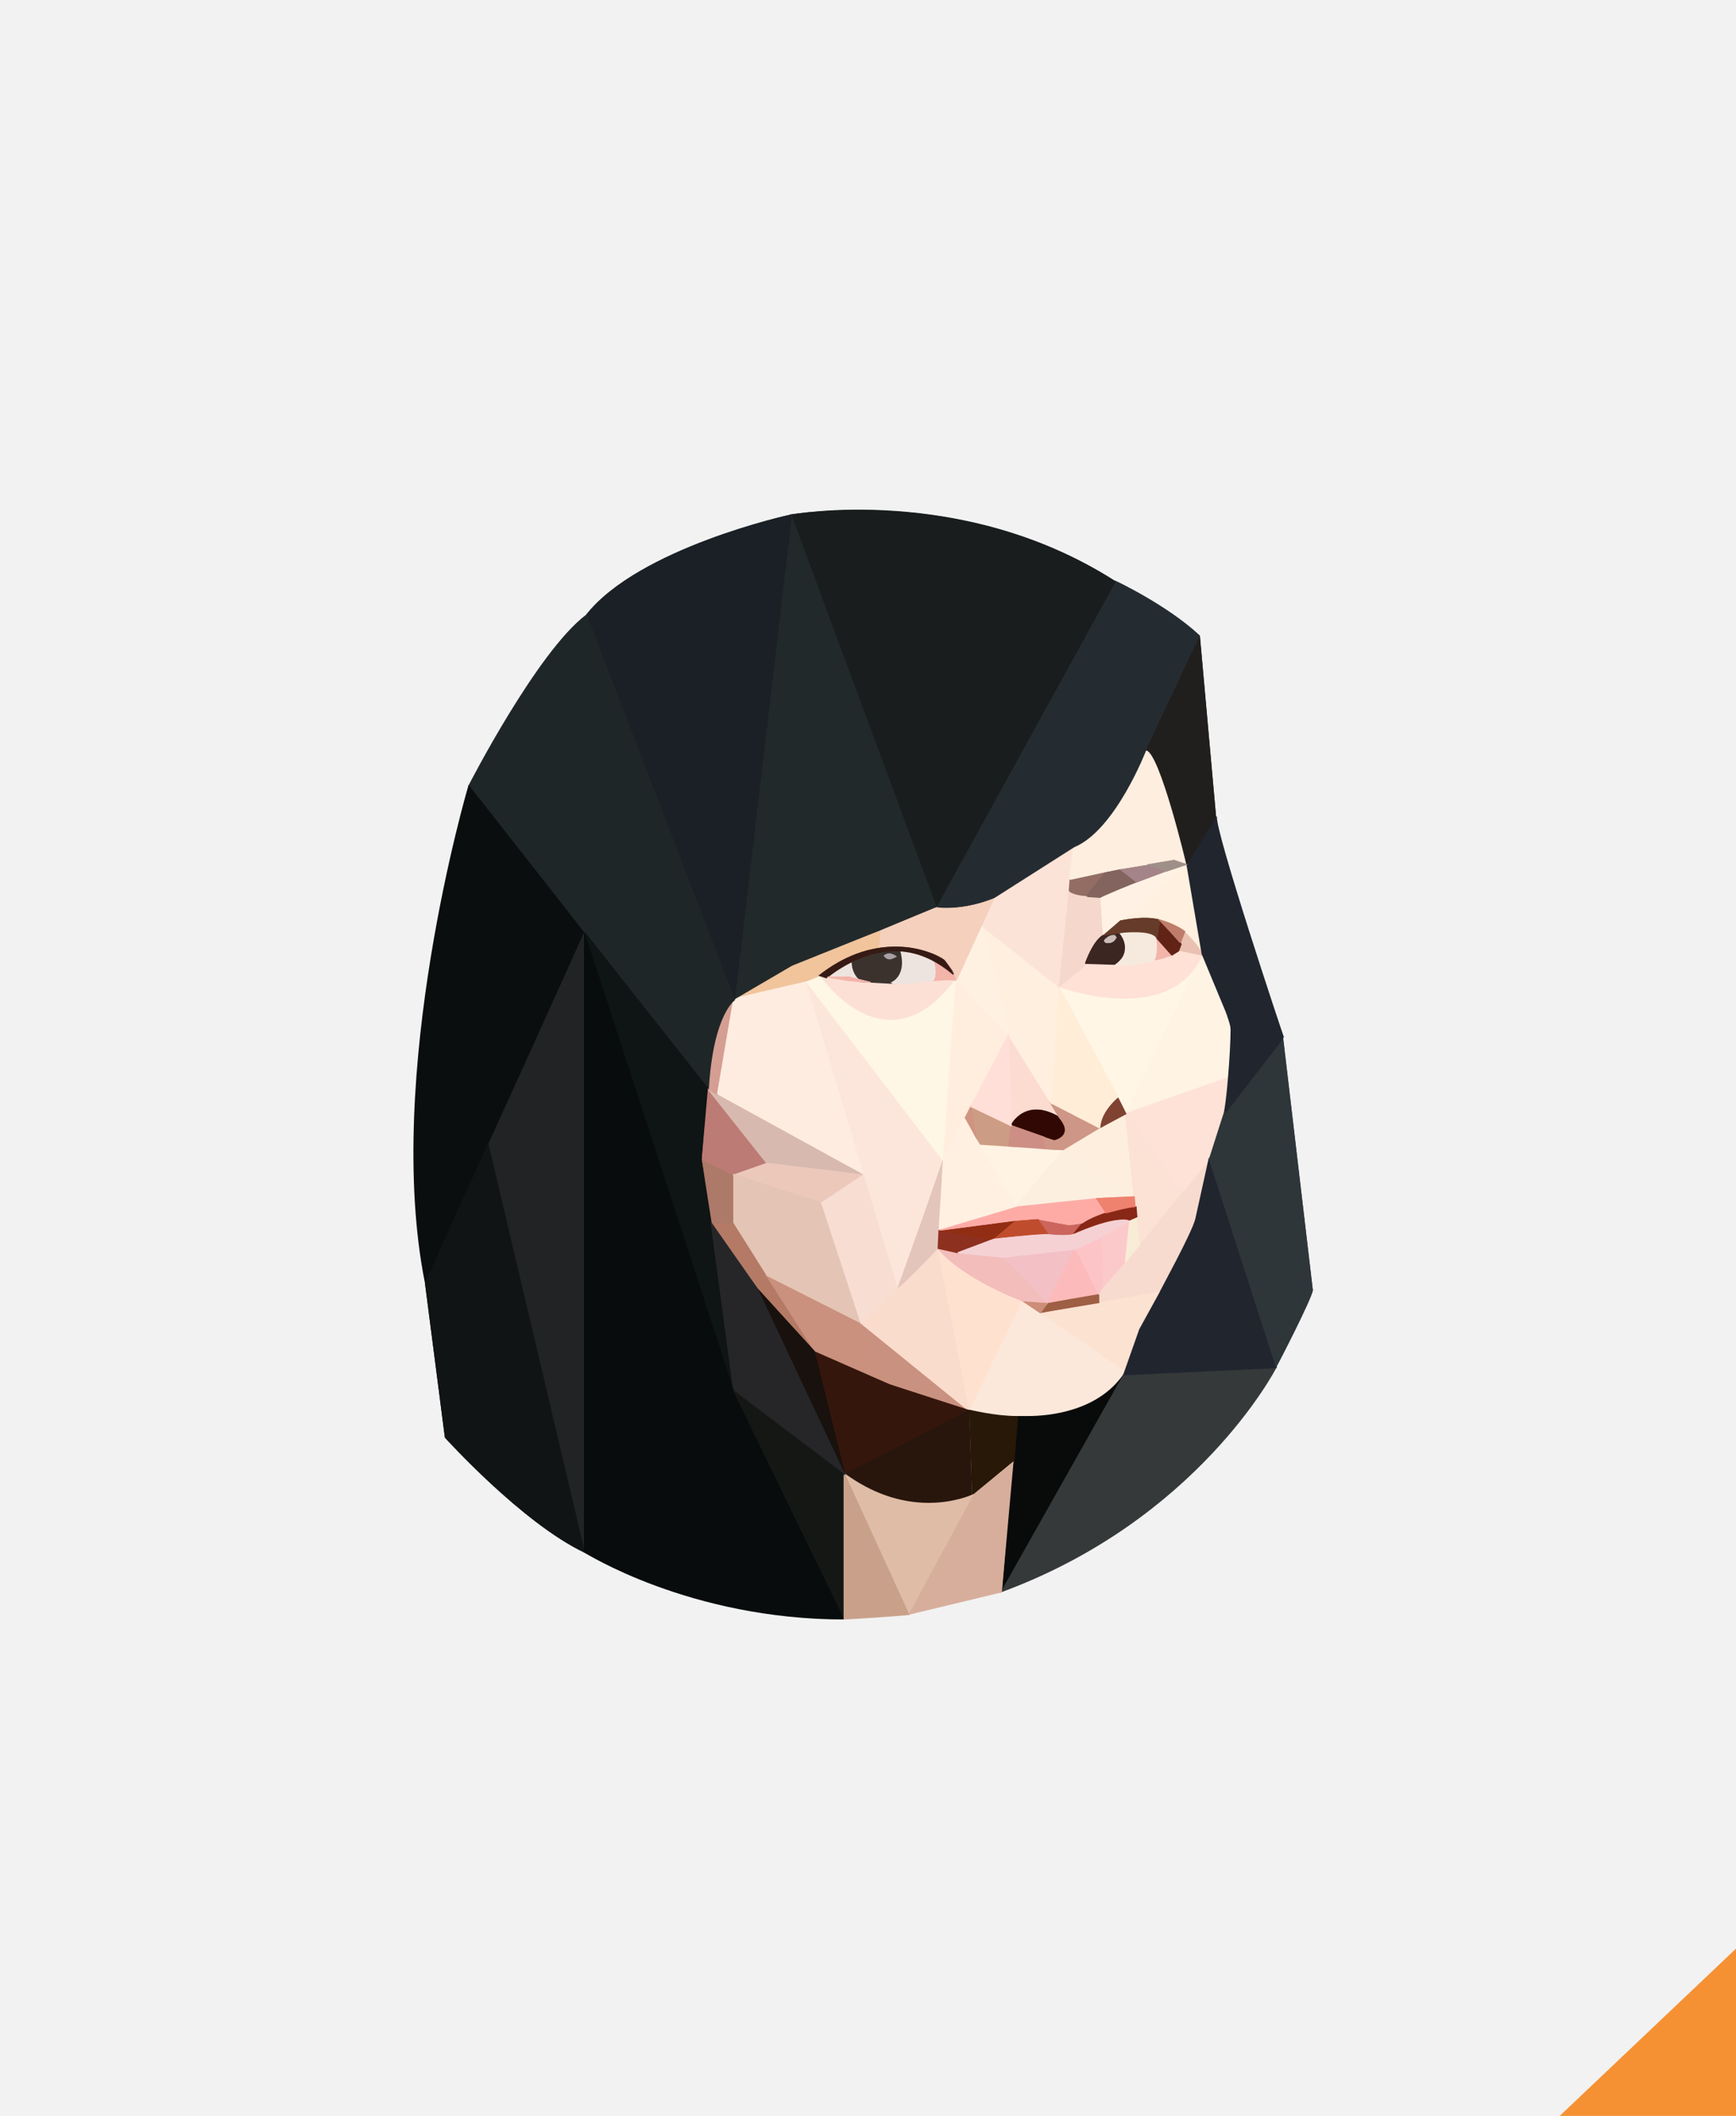 <?xml version="1.0" encoding="utf-8"?>
<!-- Generator: Adobe Illustrator 19.2.1, SVG Export Plug-In . SVG Version: 6.00 Build 0)  -->
<svg version="1.1" id="Layer_1" xmlns="http://www.w3.org/2000/svg" xmlns:xlink="http://www.w3.org/1999/xlink" x="0px" y="0px"
	 width="192px" height="234px" viewBox="0 0 192 234" style="enable-background:new 0 0 192 234;" xml:space="preserve">
<style type="text/css">
	.st0{fill:#F2F2F2;}
	.st1{fill:#F69133;}
	.st2{clip-path:url(#SVGID_2_);}
	.st3{clip-path:url(#SVGID_4_);fill:#6A2A1B;}
	.st4{clip-path:url(#SVGID_4_);fill:#B47A65;}
	.st5{clip-path:url(#SVGID_4_);fill:#C9917E;}
	.st6{clip-path:url(#SVGID_4_);fill:#C9917F;}
	.st7{clip-path:url(#SVGID_4_);fill:#FADCCD;}
	.st8{clip-path:url(#SVGID_4_);fill:#FFE1CF;}
	.st9{clip-path:url(#SVGID_4_);fill:#AD7968;}
	.st10{clip-path:url(#SVGID_4_);fill:#BC7B74;}
	.st11{clip-path:url(#SVGID_4_);fill:#D8B9AF;}
	.st12{clip-path:url(#SVGID_4_);fill:#ECC8BB;}
	.st13{clip-path:url(#SVGID_4_);fill:#E4C4B5;}
	.st14{clip-path:url(#SVGID_4_);fill:#F8DDD3;}
	.st15{clip-path:url(#SVGID_4_);fill:#D49E93;}
	.st16{clip-path:url(#SVGID_4_);fill:#FEECE0;}
	.st17{clip-path:url(#SVGID_4_);fill:#FCE6DB;}
	.st18{clip-path:url(#SVGID_4_);fill:#E4C5BB;}
	.st19{clip-path:url(#SVGID_4_);fill:#FCE0D5;}
	.st20{clip-path:url(#SVGID_4_);fill:#FFF7E5;}
	.st21{clip-path:url(#SVGID_4_);fill:#FFEEDD;}
	.st22{clip-path:url(#SVGID_4_);fill:#FFF0E1;}
	.st23{clip-path:url(#SVGID_4_);fill:#FFF3E3;}
	.st24{clip-path:url(#SVGID_4_);fill:#FCEFE0;}
	.st25{clip-path:url(#SVGID_4_);fill:#FEEEDD;}
	.st26{clip-path:url(#SVGID_4_);fill:#FCE8DA;}
	.st27{clip-path:url(#SVGID_4_);fill:#FCE2D1;}
	.st28{clip-path:url(#SVGID_4_);fill:#9E5F45;}
	.st29{clip-path:url(#SVGID_4_);fill:#F8DBCF;}
	.st30{clip-path:url(#SVGID_4_);fill:#FEE2D7;}
	.st31{clip-path:url(#SVGID_4_);fill:#FBE2D4;}
	.st32{clip-path:url(#SVGID_4_);fill:#FFF6E5;}
	.st33{clip-path:url(#SVGID_4_);fill:#FCDCD0;}
	.st34{clip-path:url(#SVGID_4_);fill:#310803;}
	.st35{clip-path:url(#SVGID_4_);fill:#CD9C84;}
	.st36{clip-path:url(#SVGID_4_);fill:#D09482;}
	.st37{clip-path:url(#SVGID_4_);fill:#CD8E85;}
	.st38{clip-path:url(#SVGID_4_);fill:#CE9686;}
	.st39{clip-path:url(#SVGID_4_);fill:#804332;}
	.st40{clip-path:url(#SVGID_4_);fill:#FFEDD7;}
	.st41{clip-path:url(#SVGID_4_);fill:#FFEFDF;}
	.st42{clip-path:url(#SVGID_4_);fill:#FFF1E2;}
	.st43{clip-path:url(#SVGID_4_);fill:#FCE3D7;}
	.st44{clip-path:url(#SVGID_4_);fill:#FFE1D5;}
	.st45{clip-path:url(#SVGID_4_);fill:#CD8D79;}
	.st46{clip-path:url(#SVGID_4_);fill:#F8ECD7;}
	.st47{clip-path:url(#SVGID_4_);fill:#FCC9CB;}
	.st48{clip-path:url(#SVGID_4_);fill:#F2BDBA;}
	.st49{clip-path:url(#SVGID_4_);fill:#F2C0C5;}
	.st50{clip-path:url(#SVGID_4_);fill:#FDBABA;}
	.st51{clip-path:url(#SVGID_4_);fill:#FCC4C7;}
	.st52{clip-path:url(#SVGID_4_);fill:#8D3020;}
	.st53{clip-path:url(#SVGID_4_);fill:#912D13;}
	.st54{clip-path:url(#SVGID_4_);fill:#BF4D2D;}
	.st55{clip-path:url(#SVGID_4_);fill:#CB655D;}
	.st56{clip-path:url(#SVGID_4_);fill:#892716;}
	.st57{clip-path:url(#SVGID_4_);fill:#FEABA6;}
	.st58{clip-path:url(#SVGID_4_);fill:#EF816F;}
	.st59{clip-path:url(#SVGID_4_);fill:#F5D8CB;}
	.st60{clip-path:url(#SVGID_4_);fill:#FFF2E4;}
	.st61{clip-path:url(#SVGID_4_);fill:#FFF0DF;}
	.st62{clip-path:url(#SVGID_4_);fill:#E9C0B1;}
	.st63{clip-path:url(#SVGID_4_);fill:#936D64;}
	.st64{clip-path:url(#SVGID_4_);fill:#83645F;}
	.st65{clip-path:url(#SVGID_4_);fill:#A48488;}
	.st66{clip-path:url(#SVGID_4_);fill:#FDEEDF;}
	.st67{clip-path:url(#SVGID_4_);fill:#3B2622;}
	.st68{clip-path:url(#SVGID_4_);fill:#F6EADF;}
	.st69{clip-path:url(#SVGID_4_);fill:#F3B4AA;}
	.st70{clip-path:url(#SVGID_4_);fill:#612316;}
	.st71{clip-path:url(#SVGID_4_);fill:#673B29;}
	.st72{clip-path:url(#SVGID_4_);fill:#F4D0BD;}
	.st73{clip-path:url(#SVGID_4_);fill:#F1C49C;}
	.st74{clip-path:url(#SVGID_4_);fill:#3B322E;}
	.st75{clip-path:url(#SVGID_4_);fill:#EEE4DF;}
	.st76{clip-path:url(#SVGID_4_);fill:#252C31;}
	.st77{clip-path:url(#SVGID_4_);fill:#090B0A;}
	.st78{clip-path:url(#SVGID_4_);fill:#36393A;}
	.st79{clip-path:url(#SVGID_4_);fill:#21252E;}
	.st80{clip-path:url(#SVGID_4_);fill:#2E363A;}
	.st81{clip-path:url(#SVGID_4_);fill:#20252E;}
	.st82{clip-path:url(#SVGID_4_);fill:#211F1D;}
	.st83{clip-path:url(#SVGID_4_);fill:#35160D;}
	.st84{clip-path:url(#SVGID_4_);fill:#28160D;}
	.st85{clip-path:url(#SVGID_4_);fill:#281808;}
	.st86{clip-path:url(#SVGID_4_);fill:#18110D;}
	.st87{clip-path:url(#SVGID_4_);fill:#D7AE9B;}
	.st88{clip-path:url(#SVGID_4_);fill:#DFBCA6;}
	.st89{clip-path:url(#SVGID_4_);fill:#191D1E;}
	.st90{clip-path:url(#SVGID_4_);fill:#22292B;}
	.st91{clip-path:url(#SVGID_4_);fill:#1A2025;}
	.st92{clip-path:url(#SVGID_4_);fill:#1F2628;}
	.st93{clip-path:url(#SVGID_4_);fill:#0A0E0F;}
	.st94{clip-path:url(#SVGID_4_);fill:#0F1414;}
	.st95{clip-path:url(#SVGID_4_);fill:#212325;}
	.st96{clip-path:url(#SVGID_4_);fill:#111415;}
	.st97{clip-path:url(#SVGID_4_);fill:#262629;}
	.st98{clip-path:url(#SVGID_4_);fill:#080C0D;}
	.st99{clip-path:url(#SVGID_4_);fill:#151715;}
	.st100{clip-path:url(#SVGID_4_);fill:#C9A18A;}
	.st101{clip-path:url(#SVGID_4_);fill:#CABBB6;}
	.st102{clip-path:url(#SVGID_4_);fill:#A89FA7;}
	.st103{clip-path:url(#SVGID_4_);fill:#FFDFD7;}
	.st104{clip-path:url(#SVGID_4_);fill:#371A14;}
	.st105{clip-path:url(#SVGID_4_);fill:#BE7D6A;}
	.st106{clip-path:url(#SVGID_4_);fill:#9E8F88;}
	.st107{clip-path:url(#SVGID_4_);fill:#F5D1D4;}
</style>
<rect class="st0" width="192" height="234"/>
<polygon class="st1" points="192,215.5 172.5,234 192,234 "/>
<g>
	<g>
		<defs>
			<rect id="SVGID_1_" x="-25.8" y="-30.2" width="235.8" height="305.1"/>
		</defs>
		<clipPath id="SVGID_2_">
			<use xlink:href="#SVGID_1_"  style="overflow:visible;"/>
		</clipPath>
		<g class="st2">
			<defs>
				<rect id="SVGID_3_" x="-25.8" y="-30.2" width="235.8" height="305.1"/>
			</defs>
			<clipPath id="SVGID_4_">
				<use xlink:href="#SVGID_3_"  style="overflow:visible;"/>
			</clipPath>
			<path class="st3" d="M127.4,105.2v-1.5c-0.4-0.3-2.6-0.5-3.8-0.6l0-0.1c0.7-0.3,1.5-0.4,2.3-0.4c1.1,0,1.9,0.3,2.3,0.4
				c0.8,0.3,2.1,2.3,2.1,2.4l0,0.1l-1.5,0.2L127.4,105.2z"/>
			<path class="st4" d="M90.1,149.5c-0.2-0.3-5.9-6.4-6.3-7c-0.5-0.7-2.2-3.1-3.5-5c-0.8-1.1-1.5-2.1-1.6-2.3l-0.1-0.1h2.6
				L90.1,149.5L90.1,149.5z"/>
			<path class="st4" d="M78.6,135.2h2.5l9,14.3c0,0-5.9-6.4-6.3-7C83,141.4,79,135.8,78.6,135.2"/>
			<polygon class="st5" points="90.1,149.5 84.6,140.9 95.2,146.2 98.5,153.2 			"/>
			<polygon class="st5" points="98.4,153.1 90.1,149.5 84.8,141 95.2,146.3 			"/>
			<polygon class="st6" points="98.3,153.2 95.1,146.3 95.2,146.2 107.3,156 107.2,156.1 			"/>
			<polygon class="st6" points="107.2,156 98.4,153.1 95.2,146.3 			"/>
			<polygon class="st7" points="95.1,146.3 103.8,138 107.3,156.2 			"/>
			<polygon class="st7" points="103.8,138.1 95.2,146.3 107.2,156 			"/>
			<path class="st8" d="M103.7,138.1L103.7,138.1c2.7,3.3,9.3,5.7,9.4,5.7l0.1,0l-6,12.3L103.7,138.1z"/>
			<path class="st8" d="M113.1,143.9c0,0-6.7-2.4-9.3-5.8l3.5,17.9L113.1,143.9z"/>
			<path class="st9" d="M78.6,135.3L78.6,135.3c-0.2-0.6-1-6.8-1.1-7.1l0-0.1l3.7,1.8v5.4H78.6z"/>
			<path class="st9" d="M77.6,128.2c0,0,0.9,6.5,1.1,7h2.5v-5.3L77.6,128.2z"/>
			<polygon class="st10" points="77.5,128.2 78.2,120.2 84.9,128.6 81.1,130 			"/>
			<polygon class="st10" points="78.2,120.3 77.6,128.2 81.1,129.9 84.8,128.6 			"/>
			<polygon class="st11" points="84.7,128.6 78.2,120.4 78.2,120.3 95.6,129.9 95.6,130 			"/>
			<polygon class="st11" points="95.6,129.9 78.2,120.3 84.8,128.6 			"/>
			<path class="st12" d="M90.9,133.1L90.9,133.1l-9.9-3.1l3.8-1.4l0,0l11,1.4L90.9,133.1z M81.3,129.9l9.6,3l4.6-3l-10.7-1.3
				L81.3,129.9z"/>
			<polygon class="st12" points="90.6,129.3 84.8,128.6 81.1,129.9 90.9,133 95.6,129.9 			"/>
			<polygon class="st13" points="84.8,141.1 81.1,135.2 81.1,129.8 90.9,133 95.3,146.4 			"/>
			<polygon class="st13" points="81.1,135.2 81.1,129.9 90.9,133 95.2,146.3 84.8,141 			"/>
			<polygon class="st14" points="90.8,133 95.6,129.8 99.4,142.4 95.2,146.4 			"/>
			<polygon class="st14" points="99.3,142.3 95.6,129.9 90.9,133 95.2,146.3 			"/>
			<path class="st15" d="M78.2,120.4L78.2,120.4c0-0.3,0.3-7.8,3-9.9l0.1-0.1l-1.9,10.8L78.2,120.4z"/>
			<path class="st15" d="M81.2,110.5L79.4,121l-1.1-0.7C78.2,120.3,78.5,112.6,81.2,110.5"/>
			<polygon class="st16" points="79.3,121 81.1,110.4 89.2,108.4 95.7,130 			"/>
			<polygon class="st16" points="89.1,108.4 81.2,110.5 79.4,121 95.6,129.9 			"/>
			<polygon class="st17" points="89.1,108.4 89.2,108.3 104.5,128.2 99.3,142.5 			"/>
			<polygon class="st17" points="104.4,128.2 99.3,142.3 95.6,129.9 89.1,108.4 			"/>
			<path class="st18" d="M99.3,142.4L99.3,142.4L99.3,142.4l0-0.1c0.4-0.9,5-14,5-14.2l0.1,0l-0.6,9.9
				C102.8,139.1,99.6,142.4,99.3,142.4L99.3,142.4z"/>
			<path class="st18" d="M104.3,128.2l-0.6,9.9c0,0-4.7,4.7-4.4,4.2C99.7,141.4,104.4,128.1,104.3,128.2"/>
			<path class="st19" d="M98.6,113c-4.6,0-7.9-5-8-5.1l-0.1-0.1l0.1,0c1.9,0.4,5,0.8,8.2,0.8c1.6,0,3-0.1,4.3-0.3
				c0.5-0.1,1-0.1,1.4-0.1c0.7,0,1.1,0.1,1.1,0.1l0.1,0l0,0.1C103.5,111.4,101.1,113,98.6,113L98.6,113z"/>
			<path class="st19" d="M105.7,108.4c0,0-0.8-0.3-2.5,0c-4.7,0.7-10.1,0-12.6-0.5C90.7,107.8,97.9,118.9,105.7,108.4"/>
			<path class="st20" d="M89,108.4l1.6-0.6l0,0c0,0.1,3.4,5,7.9,5c2.5,0,4.9-1.5,7.1-4.4l0.1-0.1l-1.4,20.1L89,108.4z"/>
			<path class="st20" d="M89.1,108.4l1.5-0.6c0,0,7.3,10.9,15.1,0.6l-1.4,19.7L89.1,108.4z"/>
			<polygon class="st21" points="104.3,128.2 105.7,108.3 111.6,114.4 104.4,128.2 			"/>
			<polygon class="st21" points="104.3,128.2 107,123.2 111.6,114.5 105.7,108.4 			"/>
			<polygon class="st22" points="104.3,128.2 106.7,123.5 112.6,133.6 103.8,136.1 			"/>
			<polygon class="st22" points="112.5,133.5 106.7,123.6 104.3,128.2 103.9,136.1 			"/>
			<polygon class="st23" points="108.3,126.5 117.7,127.1 112.4,133.5 			"/>
			<polygon class="st23" points="117.6,127.2 112.4,133.4 108.4,126.5 			"/>
			<path class="st24" d="M117.6,127.1l8,5.3h-0.2c-0.7,0-13,1.2-13.1,1.2l-0.1,0L117.6,127.1z"/>
			<path class="st24" d="M125.4,132.3l-7.8-5.2l-5.3,6.3C112.3,133.5,124.7,132.3,125.4,132.3"/>
			<polygon class="st25" points="117.5,127.2 124.6,122.9 125.5,132.4 			"/>
			<polygon class="st25" points="124.5,123 117.6,127.2 125.4,132.3 			"/>
			<path class="st26" d="M113.5,156.8c-1.9,0-4-0.2-6.2-0.7l-0.1,0l5.9-12.3l11.5,7.8l0,0C124.6,151.7,122.4,156.8,113.5,156.8"/>
			<path class="st26" d="M124.5,151.6c0,0-3,7.4-17.3,4.4l5.9-12.1L124.5,151.6z"/>
			<path class="st27" d="M114.9,145.1l13.7-2.4l-0.1,0.1c-0.6,1.1-2.3,3.9-2.4,4.3c-0.1,0.4-1.5,4.4-1.6,4.5l0,0.1L114.9,145.1z"/>
			<path class="st27" d="M128.5,142.8c0,0-2.3,3.9-2.4,4.3c-0.1,0.4-1.6,4.5-1.6,4.5l-9.5-6.4l6.7-1.2L128.5,142.8z"/>
			<polygon class="st28" points="115.8,144 121.6,143 121.6,144.1 115,145.2 			"/>
			<polygon class="st28" points="121.5,143 115.9,144.1 115.1,145.2 121.5,144 			"/>
			<path class="st29" d="M121.5,143l12.3-14.9l0.1,0c0,0.1-1.2,5.8-1.4,6.6c-0.3,0.9-3.5,7.7-3.9,8l-7,1.3V143z"/>
			<path class="st29" d="M133.8,128.2c0,0-1.2,5.7-1.4,6.6c-0.3,0.9-3.5,7.7-3.9,8l-6.9,1.2v-1L133.8,128.2z"/>
			<path class="st30" d="M124.4,123l11.5-4l0,0.1c0,0.2-0.4,3.8-0.5,4.2c-0.2,0.4-1.6,4.9-1.6,4.9l-3.1,3.8L124.4,123z"/>
			<path class="st30" d="M124.5,123l6.2,8.9l3.1-3.7c0,0,1.4-4.5,1.6-4.9c0.2-0.4,0.5-4.2,0.5-4.2L124.5,123z"/>
			<polygon class="st31" points="124.4,122.8 130.7,131.9 125.9,137.8 			"/>
			<polygon class="st31" points="124.5,123 126,137.7 130.7,131.9 			"/>
			<path class="st23" d="M132.9,105.4l0,0.1c0.1,0.3,3,6.9,3.1,7.6c0.3,1.2-0.1,5.7-0.1,5.9l0,0l-11.5,4L132.9,105.4z"/>
			<path class="st23" d="M132.9,105.6l-8.4,17.5l11.4-4c0,0,0.5-4.7,0.1-5.9C135.9,112.5,132.9,105.6,132.9,105.6"/>
			<path class="st32" d="M116.9,109l0.1,0c2.7,0.9,5.2,1.4,7.3,1.4c5,0,7.2-2.4,8.1-3.9l0.4-0.9l0.1,0c0,0-0.1,0.4-0.4,0.9l-8,16.6
				L116.9,109z"/>
			<path class="st32" d="M117,109.1l7.5,14l8.4-17.5C132.9,105.6,130.4,113.5,117,109.1"/>
			<path class="st33" d="M111.5,114.3l5.8,9.3l-0.1,0.1c0,0-1.2-0.8-2.6-0.8c-1.2,0-2.1,0.6-2.8,1.7l-0.1,0.2L111.5,114.3z"/>
			<path class="st33" d="M111.6,114.5l5.7,9.2c0,0-3.5-2.3-5.4,0.9L111.6,114.5z"/>
			<path class="st34" d="M111.7,124.6L111.7,124.6c0-0.1,0.9-1.9,2.9-1.9c0.8,0,1.7,0.3,2.7,0.9c0,0,0.9,0.9,0.6,1.7
				c-0.1,0.4-0.5,0.7-1.2,0.9l0,0L111.7,124.6z"/>
			<path class="st34" d="M116.7,126.2l-4.8-1.7c0,0,1.5-3.3,5.4-0.9C117.3,123.6,119,125.6,116.7,126.2"/>
			<polygon class="st35" points="108.4,126.6 107.9,125.8 107.3,122.3 111.9,124.5 111.6,126.8 			"/>
			<polygon class="st35" points="111.6,126.8 111.8,124.5 107.4,122.4 108,125.8 108.4,126.5 			"/>
			<polygon class="st36" points="106.7,123.6 107.4,122.2 108,125.8 107.9,125.8 			"/>
			<polygon class="st36" points="106.7,123.6 107.4,122.4 108,125.8 			"/>
			<polygon class="st37" points="111.5,126.8 111.8,124.4 115.5,125.7 115.7,127.1 			"/>
			<polygon class="st37" points="115.6,127 115.5,125.8 111.8,124.5 111.6,126.8 			"/>
			<path class="st38" d="M115.6,127.1l-0.2-1.4l1.2,0.4c0,0,0.9-0.2,1.1-0.8c0.2-0.4,0-1-0.6-1.7l-1.1-1.8l5.6,2.9l-4.1,2.5
				L115.6,127.1z"/>
			<path class="st38" d="M116.2,122l5.4,2.8l-4,2.4l-2-0.1l-0.1-1.3l1.2,0.4c0,0,2.3-0.4,0.6-2.6L116.2,122z"/>
			<path class="st39" d="M121.6,124.8c0-1.6,1.9-3.4,2-3.4l0.1,0l0.9,1.8L121.6,124.8L121.6,124.8z"/>
			<path class="st39" d="M123.6,121.4c0,0-2.1,1.8-2,3.4l2.9-1.7L123.6,121.4z"/>
			<path class="st40" d="M116.2,122l0.8-13.2l6.7,12.5l0,0c-2,1.7-2,3.3-2,3.4l0,0.1L116.2,122z"/>
			<path class="st40" d="M117,109.1l-0.8,12.9l5.4,2.8c0,0,0-1.6,2-3.4L117,109.1z"/>
			<polygon class="st41" points="111.5,114.5 108.4,102.2 117.1,109 116.3,122.2 			"/>
			<polygon class="st41" points="108.5,102.3 111.6,114.5 116.2,122 117,109.1 			"/>
			<polygon class="st42" points="105.7,108.4 108.6,102.2 111.7,114.6 			"/>
			<polygon class="st42" points="105.7,108.4 108.5,102.3 111.6,114.5 			"/>
			<polygon class="st43" points="108.5,102.4 109.9,99.2 118.9,93.6 117.1,109.2 			"/>
			<polygon class="st43" points="110,99.3 108.5,102.3 117,109.1 118.8,93.7 			"/>
			<path class="st44" d="M124.4,110.4c-3.8,0-7.3-1.3-7.3-1.3l-0.1,0l3.2-2.6l0,0c1,0.1,2,0.1,3,0.1c5.6,0,7.1-1.6,7.1-1.6l0,0
				l2.7,0.5l0,0.1C131.6,108.8,128.7,110.4,124.4,110.4"/>
			<path class="st44" d="M120.1,106.6l-3.1,2.5c0,0,12.4,4.7,15.9-3.5l-2.6-0.5C130.3,105.1,128.2,107.3,120.1,106.6"/>
			<polygon class="st45" points="112.9,143.8 116,144 115.1,145.2 115,145.2 			"/>
			<polygon class="st45" points="115.9,144.1 113.1,143.9 115,145.2 115.1,145.2 			"/>
			<path class="st46" d="M124.2,139.6c0.1-0.2-0.1-2.7-0.3-4.3l0,0l1.7-0.8l0.3,3.2L124.2,139.6L124.2,139.6z"/>
			<path class="st46" d="M125.7,134.6l-1.6,0.8c0,0,0.5,4.1,0.3,4.3l1.7-2L125.7,134.6z"/>
			<path class="st47" d="M121.5,143c0.6-0.7,0.1-6.1,0.1-6.2l0,0l3.3-1.9l-0.5,4.8L121.5,143L121.5,143z"/>
			<path class="st47" d="M124.8,135l-3.2,1.8c0,0,0.5,5.5-0.1,6.2l2.8-3.4L124.8,135z"/>
			<path class="st48" d="M113.1,143.9c-0.1,0-6.7-2.5-9.4-5.8l-0.1-0.1l0.1,0c0.1,0,6.2,0.8,7.1,0.9l0,0l5.1,5.2L113.1,143.9z"/>
			<path class="st48" d="M110.9,139l5,5.1l-2.8-0.2c0,0-6.6-2.4-9.3-5.8C103.8,138.1,110,138.9,110.9,139"/>
			<path class="st49" d="M110.8,138.9l0.1,0c1.6-0.2,8-0.9,8-0.9l0.1,0l-3.1,6.1L110.8,138.9z"/>
			<path class="st49" d="M118.9,138.1c0,0-6.4,0.7-8,0.9l5,5.1L118.9,138.1z"/>
			<polygon class="st50" points="118.9,138 121.6,143.1 115.8,144.1 			"/>
			<polygon class="st50" points="121.5,143 118.9,138.1 115.9,144.1 			"/>
			<path class="st51" d="M118.9,138.1l2.8-1.4l0,0.1c0.8,5.1-0.1,6.2-0.1,6.3l-0.1,0.1L118.9,138.1z"/>
			<path class="st51" d="M121.6,136.8l-2.7,1.3l2.6,4.9C121.5,143,122.4,141.9,121.6,136.8"/>
			<polygon class="st52" points="103.7,138.1 103.8,136 110,137.1 105.9,138.6 			"/>
			<polygon class="st52" points="105.9,138.5 109.8,137.1 103.9,136.1 103.8,138.1 			"/>
			<polygon class="st53" points="103.9,136.1 103.9,136 112.5,134.9 109.8,137.2 			"/>
			<polygon class="st53" points="112.3,135 109.8,137.1 103.9,136.1 			"/>
			<polygon class="st54" points="112.3,135 114.9,134.7 116.1,136.6 109.8,137.1 			"/>
			<polygon class="st54" points="116,136.5 110,137 112.3,135 114.8,134.8 			"/>
			<path class="st55" d="M117.1,136.7c-0.4,0-0.8,0-1-0.1l-1.3-1.9l0.1,0c1.2,0.2,3.4,0.7,3.5,0.7c0.1,0,0.9-0.1,1.4-0.2l0.1,0
				l-1.1,1.3C118.7,136.5,117.9,136.7,117.1,136.7"/>
			<path class="st55" d="M118.7,136.5c0,0-1.7,0.3-2.7,0l-1.2-1.7c0,0,3.4,0.7,3.5,0.7c0.1,0,1.4-0.2,1.4-0.2L118.7,136.5z"/>
			<path class="st56" d="M118.7,136.5l1-1.2c2.1-1.5,5.8-1.9,5.9-1.9l0.1,0l0.1,1.2l-0.9,0.4l0,0c-0.1-0.1-0.3-0.1-0.6-0.1
				C122.5,134.9,118.8,136.5,118.7,136.5L118.7,136.5z"/>
			<path class="st56" d="M125.5,133.4c0,0-3.7,0.4-5.8,1.8l-1,1.2c0,0,4.9-2.2,6.1-1.5l0.8-0.4L125.5,133.4z"/>
			<path class="st57" d="M103.9,136l8.7-2.6l8.7-0.9l1.1,1.6l-0.1,0c0,0-1.6,0.5-2.6,1.2l-1.4,0.2l-3.2-0.6l-0.3-0.1l-2.5,0.2
				l-8.4,1.1L103.9,136z"/>
			<path class="st57" d="M114.8,134.8l-2.5,0.2l-8.4,1.1l8.7-2.6l8.6-0.9l1,1.5c0,0-1.6,0.5-2.6,1.2l-1.4,0.2l-3.2-0.6L114.8,134.8z
				"/>
			<path class="st58" d="M121.2,132.5l4.3-0.2l0.1,1.2l-0.1,0c-0.7,0-3.2,0.7-3.2,0.7l0,0L121.2,132.5z"/>
			<path class="st58" d="M125.5,133.4l-0.1-1.1l-4.2,0.2l1,1.5C122.3,134.1,124.8,133.5,125.5,133.4"/>
			<path class="st59" d="M118.2,98.4l0.1,0.1c0.5,0.6,3.4,0.6,3.5,0.6h0.1l0,0.1l0.3,4.3l0,0c-1.1,0.6-1.9,3.1-1.9,3.1l-3.2,2.6
				L118.2,98.4z"/>
			<path class="st59" d="M121.8,99.2c0,0-3,0-3.5-0.7l-1.2,10.6l3.1-2.5c0,0,0.8-2.5,2-3.1L121.8,99.2z"/>
			<path class="st60" d="M121.7,99.1L121.7,99.1c0.4-0.4,9.1-3.5,9.5-3.6l0.1,0.1l-9.3,8L121.7,99.1z"/>
			<path class="st60" d="M131.2,95.6c0,0-9.1,3.2-9.5,3.6l0.3,4.3L131.2,95.6z"/>
			<path class="st61" d="M132.9,105.6c0,0-1.5-4-6.4-4c-0.8,0-1.6,0.1-2.5,0.3l0-0.1l7.4-6.4l1.7,10.1L132.9,105.6z"/>
			<path class="st61" d="M132.9,105.6c0,0-2-5.3-9-3.7l7.3-6.3L132.9,105.6z"/>
			<path class="st62" d="M130.2,105.1l0.8-2.1l0.1,0.1c0.1,0.1,1.7,1.6,1.9,2.5l0,0.1L130.2,105.1z"/>
			<path class="st62" d="M130.3,105.1l0.7-2c0,0,1.7,1.6,1.9,2.5L130.3,105.1z"/>
			<path class="st63" d="M120.2,99.1c-0.1,0-1.7-0.1-2-0.6l0.1-1.3l4.3-0.9L120.2,99.1L120.2,99.1z"/>
			<path class="st63" d="M118.4,97.3l4.1-0.9l-2.2,2.7c0,0-1.7-0.1-2-0.6L118.4,97.3z"/>
			<path class="st64" d="M120.1,99.1l2.2-2.8l1.5-0.3l0,0c1.9,1.3,1.8,1.4,1.8,1.4l0,0l0,0c-0.1,0-3.9,1.6-4,1.6l0,0L120.1,99.1z"/>
			<path class="st64" d="M125.7,97.6c0.1-0.1-1.8-1.4-1.8-1.4l-1.5,0.3l-2.2,2.7l1.5,0.1C121.7,99.2,125.6,97.6,125.7,97.6"/>
			<polygon class="st65" points="123.8,96.1 127,95.6 129.2,96.3 125.7,97.6 			"/>
			<polygon class="st65" points="129,96.3 127,95.6 123.9,96.2 125.7,97.6 			"/>
			<path class="st66" d="M118.7,93.6L118.7,93.6c4.3-1.7,7.9-10.7,8-10.8l0,0l0,0c0,0,0.1,0,0.1,0c1.3,0,4.3,12.2,4.5,12.7l0,0
				l-2.3,0.8l-2-0.7l-3.1,0.5l-1.5,0.3l-4.2,0.9L118.7,93.6z"/>
			<path class="st66" d="M126.8,82.9c0,0-3.6,9.1-8,10.8l-0.4,3.6l4.1-0.9l1.5-0.3l3.1-0.5l2,0.7l2.2-0.8
				C131.2,95.6,128.1,82.5,126.8,82.9"/>
			<path class="st67" d="M120,106.6L120,106.6c1-2.8,2-3.2,2-3.2c0.2-0.1,1.7-0.3,1.9-0.3l0,0l0,0c0.5,0.6,0.7,1.3,0.6,1.9
				c-0.2,1.1-1.2,1.7-1.2,1.7l0,0L120,106.6z"/>
			<path class="st67" d="M123.9,103.1c0,0-1.7,0.2-1.9,0.3c0,0-1,0.4-2,3.1l3.2,0.1C123.4,106.7,125.7,105.3,123.9,103.1"/>
			<path class="st68" d="M123.9,106.8c-0.2,0-0.4,0-0.5,0l-0.2,0l0.1-0.1c0,0,1-0.6,1.1-1.6c0.1-0.6-0.1-1.3-0.6-1.9l-0.1-0.1l0.1,0
				c0,0,1-0.1,1.9-0.1c0.5,0,0.9,0,1.2,0.1c0.9,0.2,1,0.7,1,0.7c0,0.1,0.3,1.9-0.2,2.5C127.8,106.3,125.6,106.8,123.9,106.8"/>
			<path class="st68" d="M128,103.8c0,0,0.3,1.9-0.2,2.4c0,0-2.7,0.6-4.4,0.5c0,0,2.3-1.4,0.6-3.6c0,0,2.2-0.2,3.1,0
				C127.8,103.3,128,103.8,128,103.8"/>
			<path class="st69" d="M127.7,106.2c0.4-0.8,0.2-2.4,0.2-2.4l0-0.2l1.8,2l0,0C129.4,105.8,128,106.2,127.7,106.2l-0.1,0.1
				L127.7,106.2z"/>
			<path class="st69" d="M129.6,105.6l-1.6-1.8c0,0,0.3,1.6-0.2,2.4C127.8,106.2,129.4,105.8,129.6,105.6"/>
			<path class="st70" d="M127.9,103.8l0.4-2.1l0.1,0.1c1.1,1.2,2.3,2.6,2.3,2.6l0,0l-0.3,0.8l-0.8,0.5L127.9,103.8z"/>
			<path class="st70" d="M128.3,101.8l-0.3,2l1.6,1.8l0.7-0.5l0.3-0.8C130.6,104.3,129.4,103,128.3,101.8"/>
			<path class="st71" d="M127.9,103.8c0,0-0.1-0.7-2.3-0.7c-0.5,0-1.1,0-1.7,0.1l-2,0.3l2-1.7c0,0,1.4-0.3,2.7-0.3
				c0.7,0,1.2,0.1,1.7,0.2l0,0l-0.3,2.1L127.9,103.8z"/>
			<path class="st71" d="M122.1,103.4l1.8-1.6c0,0,2.7-0.6,4.4-0.1l-0.3,2c0,0,0-1.1-4-0.7L122.1,103.4z"/>
			<path class="st72" d="M105.7,108.4c-0.6-3-4.3-3.5-6.4-3.5c-1.2,0-2.1,0.1-2.1,0.1l-0.1,0l0.2-2.3l6.1-2.6c0.4,0,0.7,0,1.1,0
				c3,0,5.5-1,5.5-1.1l0.1-0.1l-4.4,9.5L105.7,108.4z"/>
			<path class="st72" d="M97.3,102.9l-0.2,2.2c0,0,7.7-1.2,8.7,3.4l4.2-9.2c0,0-3.1,1.3-6.6,1L97.3,102.9z"/>
			<path class="st73" d="M81.1,110.4l6.4-3.7l9.9-3.9l-0.2,2.3l0,0c-2.5,0-6.4,2.8-6.4,2.8l-1.5,0.6L81.1,110.4L81.1,110.4z"/>
			<path class="st73" d="M90.7,107.8c0,0,3.9-2.8,6.4-2.8l0.2-2.2l-9.8,3.9l-6.4,3.7l8-2L90.7,107.8z"/>
			<path class="st74" d="M95.1,108.6c0,0-1.4-0.6-1.1-2.4l0,0l0,0c0,0,1.7-0.9,3-1.1c0.1,0,1.7-0.3,2.3-0.3c0.1,0,0.1,0,0.2,0l0,0
				l0,0c0,0,1.1,3-0.9,4l0,0L95.1,108.6z"/>
			<path class="st74" d="M99.5,104.8c0,0,1.1,2.9-0.9,3.9l-3.5-0.2c0,0-1.4-0.5-1-2.4c0,0,1.7-0.9,3-1.1
				C97.1,105,99.3,104.7,99.5,104.8"/>
			<path class="st75" d="M95.3,108.6l-0.2,0c0,0-0.6-0.1-1.4-0.2c-1.8-0.2-2.8-0.4-3.1-0.6l-0.1,0l0.1,0c0.1-0.1,2.9-1.9,3.5-2
				l0.1,0l0,0.1c0,0-0.3,1.7,0.9,2.6L95.3,108.6z M90.8,107.8c0.3,0.1,1.4,0.3,2.9,0.5c0.5,0.1,1,0.1,1.2,0.1
				c-1-0.9-0.9-2.2-0.9-2.5C93.4,106.2,91.2,107.6,90.8,107.8"/>
			<path class="st75" d="M93.7,108.4c-1.2-0.1-2.8-0.4-3-0.6c0,0,2.9-1.8,3.5-2c0,0-0.3,1.7,1,2.7C95.1,108.6,94.5,108.5,93.7,108.4
				"/>
			<path class="st69" d="M105.7,108.5c-0.1-0.1-0.3-0.1-0.8-0.1c-0.7,0-1.6,0.1-1.6,0.1l-0.1,0l0.1-0.1c0.6-0.8-0.2-2.9-0.3-2.9
				l0-0.1l0.1,0C105.5,106.4,105.8,108.4,105.7,108.5L105.7,108.5L105.7,108.5z"/>
			<path class="st69" d="M103,105.5c0,0,0.9,2.1,0.2,3c0,0,2.1-0.3,2.5,0C105.7,108.4,105.5,106.4,103,105.5"/>
			<path class="st75" d="M99.4,108.8c-0.4,0-0.6,0-0.8-0.1l-0.1,0l0.1-0.1c0.1,0,1.8-0.8,0.9-3.7l0-0.1l0.1,0c0.1,0,2.2,0,3.4,0.6
				l0,0l0,0c0,0.1,0.9,2.2,0.2,3l0,0l0,0C103.2,108.5,100.8,108.8,99.4,108.8"/>
			<path class="st75" d="M99.6,104.9c0,0,2.2,0,3.4,0.6c0,0,0.9,2.2,0.2,3c0,0-3.8,0.5-4.5,0.2C98.7,108.7,100.6,107.9,99.6,104.9"
				/>
			<path class="st76" d="M104.7,100.4c-0.4,0-0.8,0-1.2-0.1l-0.1,0l19.9-36.1l0,0c0.1,0,5.9,2.8,9.3,6l0,0l-5.9,12.6
				c0,0.1-3.4,9-8,10.8l-8.8,5.6C110,99.3,107.5,100.4,104.7,100.4"/>
			<path class="st76" d="M132.7,70.3l-5.9,12.6c0,0-3.4,8.9-8,10.8l-8.8,5.6c0,0-3.1,1.4-6.4,1l19.8-36
				C123.4,64.3,129.2,67.1,132.7,70.3"/>
			<path class="st77" d="M110.7,176l1.7-19.4l0.1,0c0,0,0.5,0,1.2,0c2.3,0,8-0.5,10.8-5l0.1,0.1l-13.8,24.3L110.7,176z"/>
			<path class="st77" d="M110.8,176l1.7-19.3c0,0,8.4,0.9,12.1-5L110.8,176z"/>
			<path class="st78" d="M124.3,151.9l16.9-0.8l0,0.1c-0.1,0.2-8.7,16.9-30.5,24.9l-0.1,0.1L124.3,151.9z"/>
			<path class="st78" d="M141.2,151.1c0,0-8.5,16.8-30.4,24.9l13.6-24.1L141.2,151.1z"/>
			<path class="st79" d="M126,147l2.2-4c0-0.1,3.6-6.6,4-8.2l1.5-6.8l0.1,0.2c0.1,0.2,7,20.8,7.4,23l0,0.1l-17,0.8L126,147z"/>
			<path class="st79" d="M141.2,151.1l-16.8,0.8l1.7-4.9l2.2-4c0,0,3.6-6.6,4-8.2l1.4-6.6C133.8,128.2,140.7,149,141.2,151.1"/>
			<path class="st80" d="M133.7,128.2l1.6-5l6.6-8.6l3.3,28.1c-0.2,1.1-3.8,8.1-4,8.4l-0.1,0.1L133.7,128.2z"/>
			<path class="st80" d="M141.9,114.8l-6.5,8.4l-1.6,4.9l7.4,23c0,0,3.8-7.3,4-8.4L141.9,114.8z"/>
			<path class="st81" d="M135.3,123.2c0.3-0.7,0.8-6.8,0.8-9.3c0-0.5-0.2-1-0.4-1.6c0-0.1-0.1-0.2-0.1-0.3l-2.7-6.5l-1.7-10l3.3-5.2
				l0.1,0c-0.3,1.4,7.3,24.2,7.4,24.4l0,0L135.3,123.2L135.3,123.2z"/>
			<path class="st81" d="M134.5,90.4l-3.2,5.2l1.7,10l2.7,6.5c0.2,0.6,0.5,1.2,0.5,1.9c0,2.4-0.4,8.6-0.8,9.3l6.5-8.4
				C141.9,114.8,134.2,91.8,134.5,90.4"/>
			<path class="st82" d="M131.2,95.6c0-0.1-2.9-12.2-4.4-12.6l-0.1,0l6-12.8l1.8,20.2l-3.3,5.3L131.2,95.6z"/>
			<path class="st82" d="M132.7,70.3l1.8,20l-3.2,5.2c0,0-2.9-12.2-4.5-12.7L132.7,70.3z"/>
			<polygon class="st83" points="90,149.4 98.4,153.1 107.4,156 93.4,163.2 			"/>
			<polygon class="st83" points="90.1,149.5 93.4,163.1 107.2,156 98.4,153.1 			"/>
			<path class="st84" d="M102.5,166.4c-3.3,0-6.4-1.1-9.2-3.2l-0.1-0.1l14-7.2l0.3,9.5l0,0C107.5,165.5,105.5,166.4,102.5,166.4"/>
			<path class="st84" d="M107.5,165.4c0,0-7.1,3.1-14.1-2.3l13.8-7.1L107.5,165.4z"/>
			<path class="st85" d="M107.2,155.9L107.2,155.9c0.1,0,2.8,0.7,5.3,0.7h0.1l-0.4,5.1l-4.6,3.8L107.2,155.9z"/>
			<path class="st85" d="M112,161.7l-4.5,3.7l-0.3-9.4c0,0,2.7,0.7,5.2,0.7L112,161.7z"/>
			<polygon class="st86" points="83.7,142.5 83.8,142.5 90.1,149.4 93.5,163.1 93.4,163.1 			"/>
			<polygon class="st86" points="83.8,142.5 93.4,163.1 90.1,149.5 			"/>
			<polygon class="st87" points="107.5,165.4 112.1,161.6 110.8,176.1 100.4,178.6 			"/>
			<polygon class="st87" points="100.5,178.5 110.8,176 112,161.7 107.5,165.4 			"/>
			<path class="st88" d="M93.3,162.9l0.2,0.1c2.9,2.1,6,3.2,9.2,3.2c2.9,0,4.8-0.9,4.8-0.9l0.2-0.1l-7.2,13.3L93.3,162.9z"/>
			<path class="st88" d="M93.4,163.1l7.1,15.4l7.1-13.1C107.5,165.4,100.9,168.6,93.4,163.1"/>
			<path class="st89" d="M87.4,56.9L87.4,56.9c0.1,0,3-0.5,7.5-0.5c7.4,0,18.3,1.4,28.5,7.9l0,0l-19.9,36.1L87.4,56.9z"/>
			<path class="st89" d="M87.5,56.9c0,0,19-3.5,35.9,7.4l-19.8,36L87.5,56.9z"/>
			<polygon class="st90" points="87.4,56.9 87.5,56.9 103.6,100.3 97.3,102.9 87.6,106.8 81.1,110.6 			"/>
			<polygon class="st90" points="81.2,110.5 87.5,56.9 103.5,100.3 97.3,102.9 87.5,106.7 			"/>
			<path class="st91" d="M64.8,68L64.8,68c5.8-7.4,22.5-11.1,22.7-11.1l0.1,0l-6.3,53.6l-0.1,0L64.8,68z"/>
			<path class="st91" d="M64.9,68c5.9-7.4,22.6-11.1,22.6-11.1l-6.3,53.5L64.9,68z"/>
			<path class="st92" d="M51.8,86.9L51.8,86.9c0.1-0.2,7.6-14.8,13-18.9l0.1,0l16.4,42.6l0,0c0,0-2.4,1.5-2.9,9.8l0,0.1L51.8,86.9z"
				/>
			<path class="st92" d="M51.9,86.9c0,0,7.5-14.7,13-18.9l16.3,42.5c0,0-2.4,1.4-3,9.9L51.9,86.9z"/>
			<path class="st93" d="M47,141.9c-4.6-23,4.7-54.7,4.8-55l0-0.1l12.9,16.4L47,142L47,141.9z"/>
			<path class="st93" d="M51.9,86.9c0,0-9.4,31.8-4.8,55l17.6-38.7L51.9,86.9z"/>
			<polygon class="st94" points="64.6,103.1 64.7,103.1 78.3,120.3 77.6,128.2 78.7,135.2 81.2,153.8 81.1,153.8 			"/>
			<polygon class="st94" points="78.2,120.3 64.7,103.1 81.1,153.8 78.6,135.2 77.6,128.2 			"/>
			<polygon class="st95" points="54,126.6 64.6,103.1 64.7,103.1 64.7,171.6 64.6,171.6 			"/>
			<polygon class="st95" points="54,126.5 64.7,171.6 64.7,103.1 			"/>
			<path class="st96" d="M64.6,171.7c-6.9-3.3-15.3-12.6-15.4-12.7L47,141.9l7-15.5l10.7,45.3L64.6,171.7z"/>
			<path class="st96" d="M47,141.9l2.2,17c0,0,8.5,9.3,15.4,12.7L54,126.5L47,141.9z"/>
			<polygon class="st97" points="81.1,153.8 78.6,135.2 78.7,135.2 83.8,142.5 93.5,163.1 93.4,163.1 			"/>
			<polygon class="st97" points="93.4,163.1 81.1,153.8 78.6,135.2 83.8,142.5 			"/>
			<path class="st98" d="M93.4,179.1c-17.2,0-28.7-7.4-28.8-7.4l0,0v-68.5l0.1,0l16.5,50.7L93.4,179.1L93.4,179.1z"/>
			<path class="st98" d="M93.4,179l-12.3-25.2l-16.5-50.7v68.5C64.7,171.6,76,179,93.4,179"/>
			<polygon class="st99" points="81.1,153.8 81.2,153.8 93.5,163.1 93.5,179 93.4,179.1 			"/>
			<polygon class="st99" points="93.4,163.1 93.4,179 81.1,153.8 			"/>
			<path class="st100" d="M93.4,163.1l0.1,0l7.1,15.5l-0.1,0c-0.5,0.1-6.8,0.5-7.1,0.5l-0.1,0V163.1z"/>
			<path class="st100" d="M93.4,179c0,0,6.5-0.4,7.1-0.5l-7.1-15.4V179z"/>
			<path class="st101" d="M122.6,104.3c-0.1,0-0.2,0-0.3,0c0,0-0.1-0.1-0.1-0.3c0-0.2,0.5-0.6,0.9-0.6c0.1,0,0.2,0,0.2,0
				c0,0,0.2,0.2,0.2,0.3C123.4,103.8,123.2,104.3,122.6,104.3"/>
			<path class="st101" d="M123.4,103.8c0,0-0.3,0.7-1.2,0.4c0,0-0.1,0-0.1-0.2c0-0.1,0.7-0.7,1.1-0.5
				C123.3,103.6,123.5,103.7,123.4,103.8"/>
			<path class="st102" d="M98.4,106.1c-0.4,0-0.6-0.3-0.6-0.3l0,0l0,0c0.2-0.2,0.4-0.3,0.7-0.3c0.4,0,0.7,0.3,0.7,0.3l0,0l0,0
				C98.8,106,98.6,106.1,98.4,106.1"/>
			<path class="st102" d="M99,105.7c0,0-0.6-0.6-1.3,0C97.8,105.7,98.3,106.4,99,105.7"/>
			<polygon class="st103" points="107.3,122.4 111.6,114.2 111.9,124.6 			"/>
			<polygon class="st103" points="111.6,114.5 107.4,122.4 111.8,124.5 			"/>
			<path class="st104" d="M90.5,107.9L90.5,107.9c2.8-2.2,5.6-3.2,8.5-3.2c3.2,0,5.3,1.3,5.5,1.6c0.1,0.2,1,1.4,1,1.4l-0.1,0.1
				c-2-1.7-4.1-2.6-6.4-2.6c-4.2,0-7.5,3-7.6,3l0,0L90.5,107.9z"/>
			<path class="st104" d="M90.7,107.8l0.8,0.2c0,0,7.1-6.6,14-0.4c0,0-0.9-1.3-1-1.4C104.3,105.9,98.1,102.1,90.7,107.8"/>
			<polygon class="st69" points="95.1,108.6 93.8,108.5 91.5,108.1 91.5,108 93.9,108 96.3,108.6 96.3,108.7 			"/>
			<polygon class="st69" points="96.3,108.6 93.9,108 91.5,108.1 93.8,108.4 95.1,108.6 			"/>
			<path class="st105" d="M128.1,101.7l0.2,0c0.1,0,1.8,0.5,2.8,1.3l0,0l-0.5,1.3L128.1,101.7z"/>
			<path class="st105" d="M131,103.1l-0.5,1.2l-2.3-2.6C128.3,101.8,130.1,102.2,131,103.1"/>
			<polygon class="st106" points="126.8,95.6 129.8,95.1 131.4,95.6 129,96.4 			"/>
			<polygon class="st106" points="129.9,95.1 127,95.6 129,96.3 131.2,95.6 			"/>
			<path class="st107" d="M105.9,138.6l0-0.1l4-1.5c0.1,0,4.6-0.5,5.9-0.5c0.1,0,0.2,0,0.2,0c0,0,0.7,0.1,1.4,0.1
				c0.5,0,0.9,0,1.3-0.1c0,0,3.5-1.6,5.5-1.6c0.3,0,0.5,0,0.7,0.1l0.1,0l-3.3,1.9l-2.7,1.3l-8.1,0.9L105.9,138.6z"/>
			<path class="st107" d="M105.9,138.5l4-1.5c0,0,5.2-0.6,6.1-0.5c0,0,1.6,0.2,2.7,0c0,0,4.5-2.1,6.1-1.5l-3.2,1.8l-2.7,1.3l-8,0.9
				L105.9,138.5z"/>
		</g>
	</g>
</g>
</svg>
